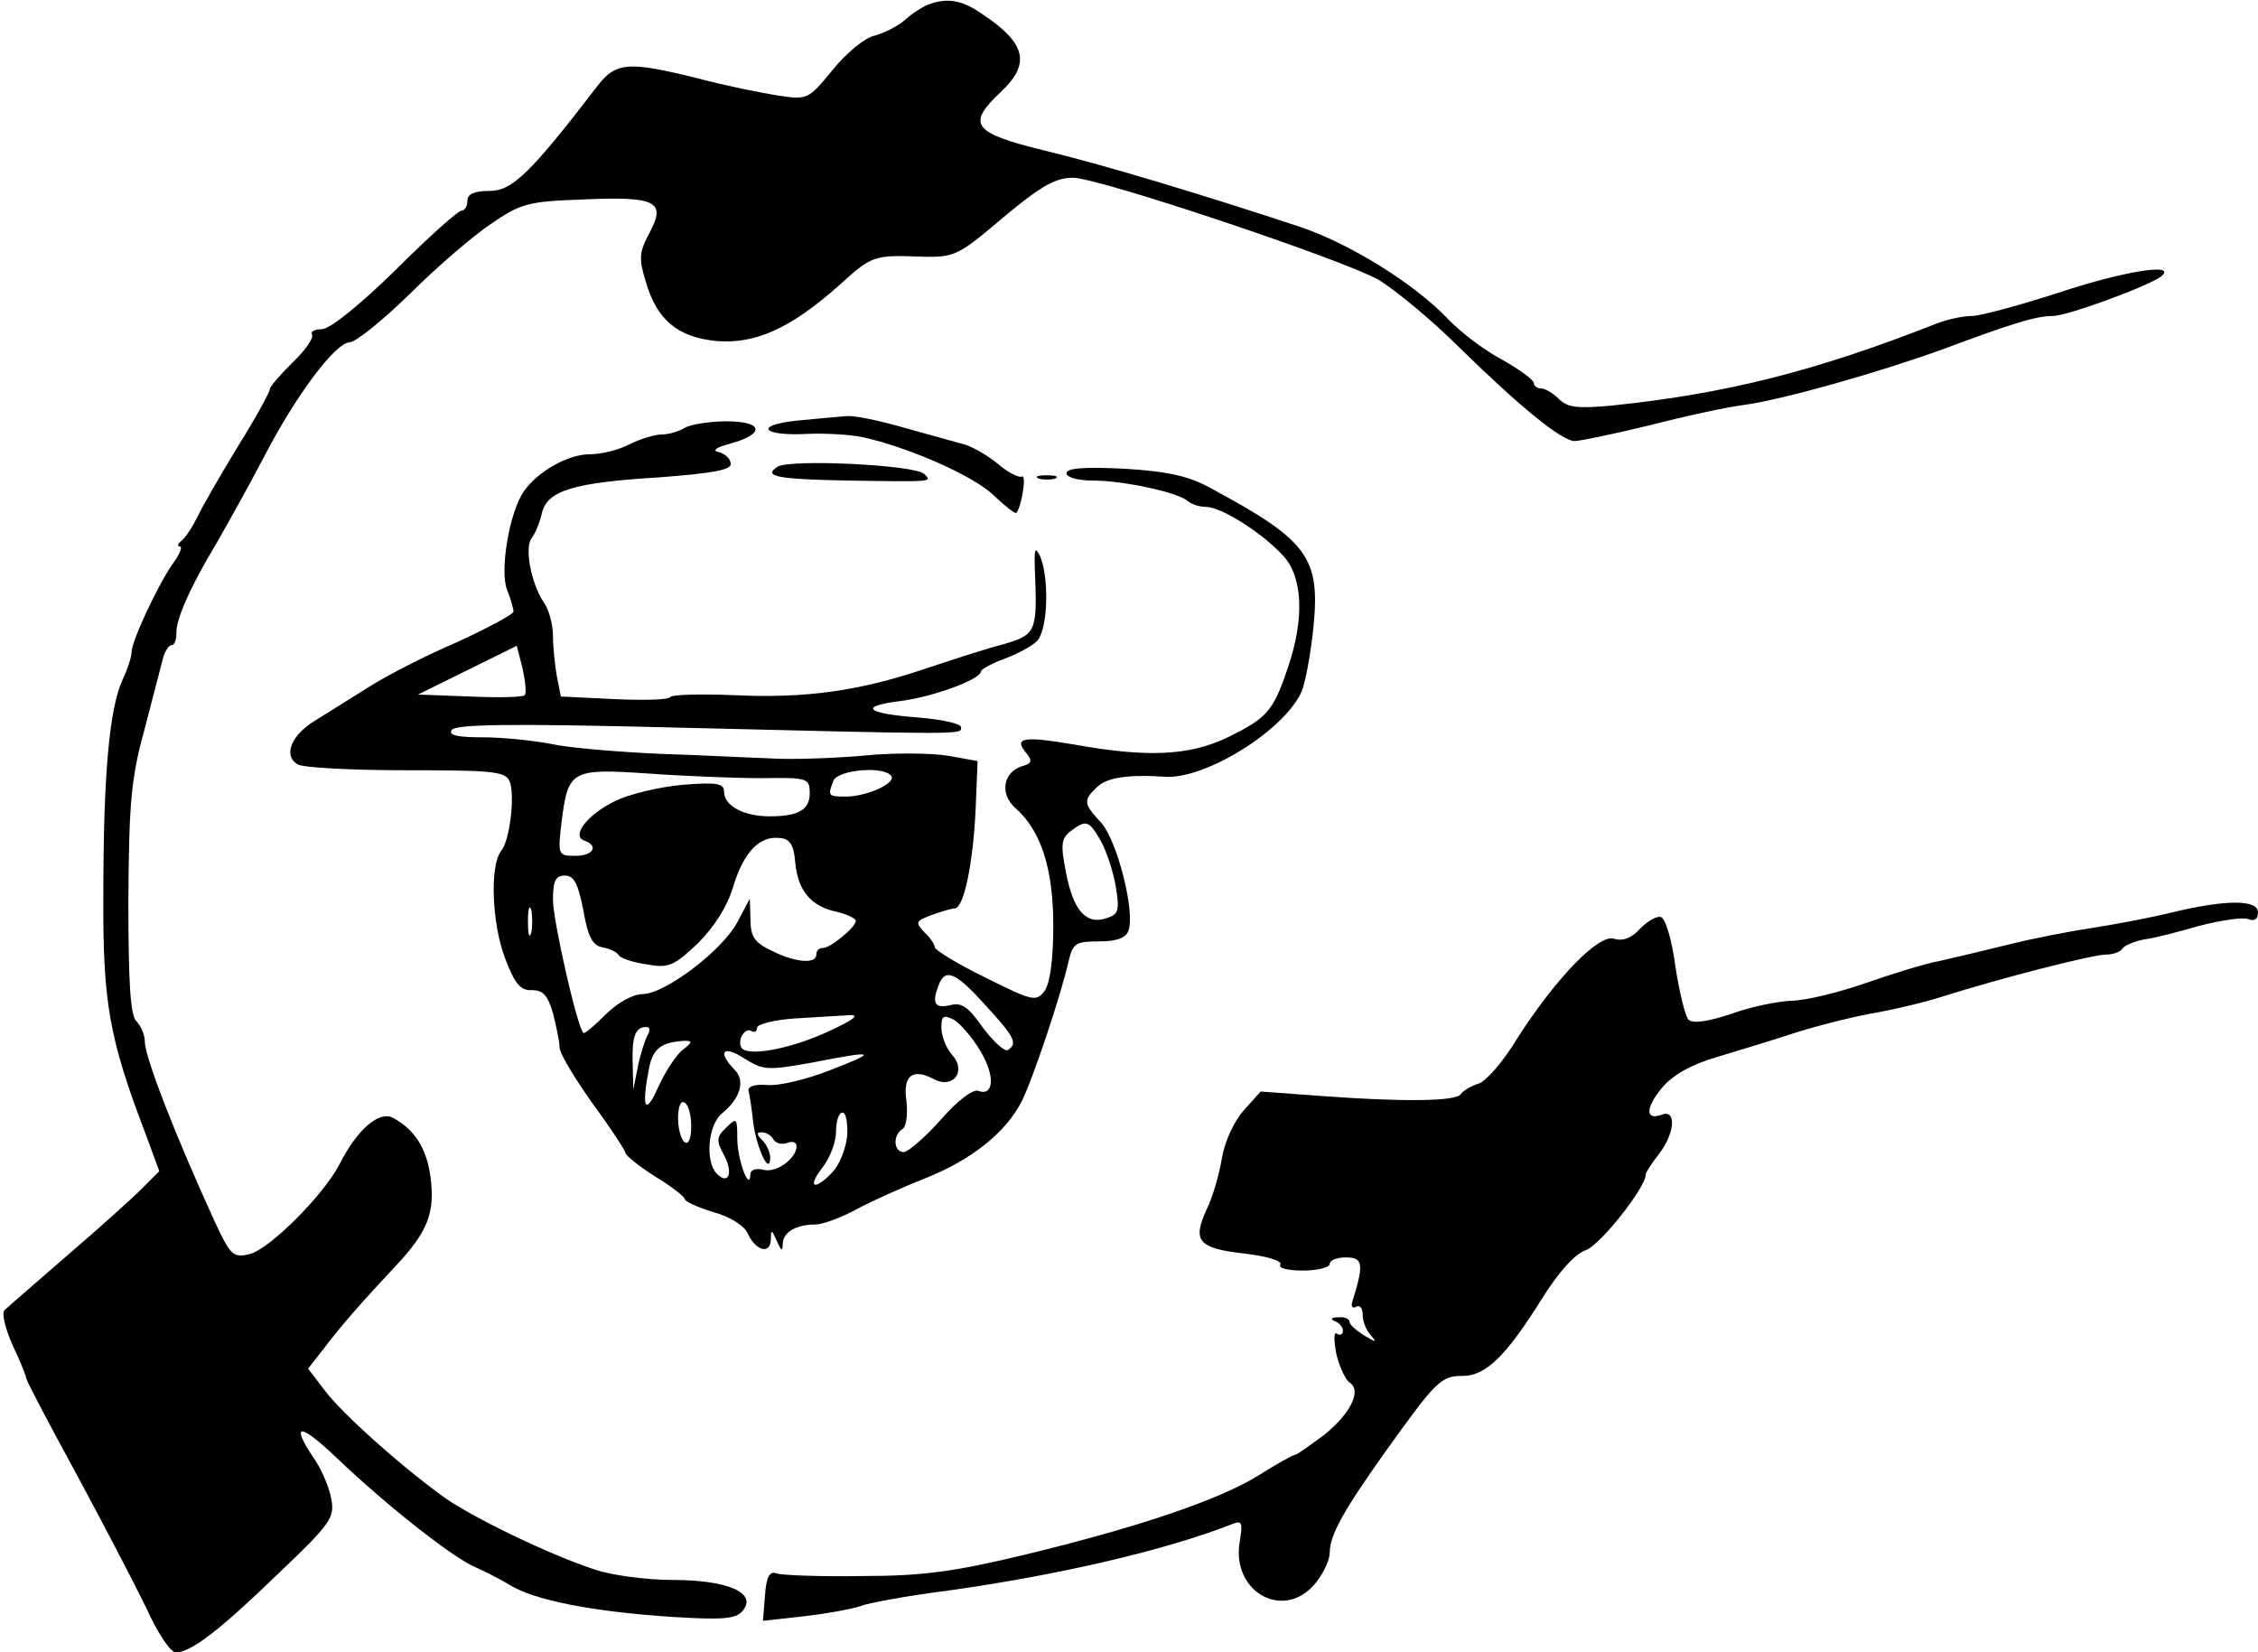 <?xml version="1.0" standalone="no"?>
<!DOCTYPE svg PUBLIC "-//W3C//DTD SVG 20010904//EN"
 "http://www.w3.org/TR/2001/REC-SVG-20010904/DTD/svg10.dtd">
<svg version="1.0" xmlns="http://www.w3.org/2000/svg"
 width="343pt" height="251pt" viewBox="0 0 343 251"
 preserveAspectRatio="xMidYMid meet">
<g transform="translate(0,251) scale(0.1,-0.1)"
fill="#000000" stroke="none">
<path d="M1410 2503 c-8 -3 -24 -13 -35 -23 -11 -10 -32 -20 -46 -24 -15 -3
-43 -26 -64 -52 -37 -45 -38 -46 -84 -39 -25 4 -80 15 -121 26 -105 26 -124
25 -152 -11 -102 -133 -130 -160 -164 -160 -24 0 -34 -5 -34 -15 0 -8 -4 -15
-9 -15 -5 0 -50 -40 -100 -90 -54 -53 -100 -90 -112 -90 -11 0 -18 -4 -15 -8
3 -5 -10 -24 -29 -42 -19 -19 -35 -37 -35 -41 0 -4 -21 -43 -48 -86 -26 -43
-54 -91 -62 -108 -8 -16 -19 -33 -25 -37 -5 -4 -6 -8 -2 -8 5 0 0 -12 -11 -27
-23 -33 -62 -117 -62 -133 0 -7 -6 -26 -14 -43 -20 -44 -29 -145 -29 -327 -1
-163 9 -218 64 -362 l21 -57 -27 -27 c-15 -15 -66 -61 -114 -102 -47 -41 -90
-78 -94 -82 -5 -4 1 -28 12 -53 12 -25 21 -48 21 -51 0 -3 34 -68 75 -143 41
-76 89 -168 107 -205 17 -38 37 -68 45 -68 23 0 66 33 155 119 81 77 87 86 81
115 -3 17 -14 42 -23 56 -40 59 -27 61 32 5 71 -68 174 -150 209 -165 13 -6
38 -18 54 -28 38 -23 125 -40 245 -48 79 -5 98 -3 108 9 23 27 -22 47 -105 47
-40 0 -94 7 -120 16 -70 23 -192 82 -233 113 -67 49 -150 124 -176 158 l-26
34 25 32 c29 38 55 67 108 124 49 52 60 81 53 135 -6 44 -24 72 -57 90 -21 11
-54 -17 -81 -70 -24 -47 -107 -130 -137 -137 -25 -6 -29 -2 -54 52 -58 127
-105 247 -105 271 0 10 -6 24 -13 31 -9 9 -12 59 -12 184 1 147 4 184 24 257
12 47 25 95 28 108 3 12 9 22 14 22 4 0 7 8 7 18 -1 20 20 69 61 137 16 28 48
85 71 129 49 95 109 175 131 176 9 0 50 33 91 73 41 41 97 89 124 107 45 31
56 34 139 37 112 5 127 -3 102 -50 -16 -30 -17 -39 -6 -75 17 -58 48 -84 107
-90 59 -5 113 19 186 84 51 46 52 47 129 44 43 -1 53 3 100 42 75 64 98 78
127 78 39 0 412 -125 464 -155 25 -15 81 -61 124 -104 93 -91 155 -141 174
-141 8 0 60 11 114 24 54 14 119 28 144 31 59 8 206 50 300 84 107 40 143 51
168 51 23 0 150 47 166 61 22 20 -59 7 -158 -26 -59 -19 -118 -35 -131 -35
-13 0 -36 -5 -52 -11 -185 -73 -321 -107 -494 -125 -53 -5 -68 -3 -81 10 -9 9
-21 16 -27 16 -6 0 -11 4 -11 8 0 5 -21 20 -47 35 -27 14 -64 42 -83 62 -51
54 -150 115 -224 140 -157 52 -305 96 -388 116 -111 27 -120 40 -68 89 46 43
39 74 -27 118 -31 22 -54 26 -83 15z"/>
<path d="M1210 1871 c-66 -7 -52 -24 18 -20 26 1 63 -1 82 -5 69 -15 170 -59
200 -89 17 -16 32 -28 34 -26 8 10 16 60 8 55 -4 -2 -21 6 -37 20 -16 13 -40
27 -54 30 -14 4 -55 15 -90 25 -35 10 -73 18 -85 17 -11 -1 -46 -4 -76 -7z"/>
<path d="M1040 1860 c-8 -5 -24 -10 -35 -10 -11 0 -33 -7 -49 -15 -15 -8 -42
-15 -60 -15 -33 0 -79 -26 -100 -56 -22 -31 -37 -120 -26 -149 6 -15 10 -30
10 -34 0 -4 -39 -25 -87 -47 -49 -21 -109 -52 -135 -69 -26 -16 -62 -39 -80
-50 -36 -22 -48 -53 -26 -66 7 -5 81 -9 165 -9 139 0 152 -2 158 -19 7 -24 -1
-89 -14 -104 -17 -22 -14 -109 6 -162 15 -40 24 -50 41 -49 17 0 24 -8 32 -35
5 -20 10 -43 10 -52 0 -9 23 -47 50 -85 28 -38 50 -72 50 -75 0 -4 20 -20 45
-36 25 -15 45 -31 45 -34 0 -4 20 -13 43 -20 26 -7 48 -21 53 -33 12 -26 34
-32 35 -9 0 16 1 16 9 -2 7 -16 9 -16 9 -4 1 18 21 29 50 29 10 0 38 10 62 23
24 13 71 34 104 47 71 28 123 70 147 117 17 34 60 162 72 216 6 24 11 27 45
27 27 0 41 5 45 16 11 28 -17 137 -41 164 -27 29 -28 34 -7 54 15 15 47 20
105 16 61 -3 179 70 206 129 6 14 14 58 18 97 11 107 -8 133 -155 212 -34 19
-66 26 -132 30 -62 3 -88 1 -88 -7 0 -6 17 -11 41 -11 45 0 129 -18 143 -31 6
-5 18 -9 28 -9 23 0 85 -39 117 -74 30 -32 33 -96 7 -171 -22 -66 -32 -76 -91
-105 -58 -28 -122 -31 -233 -11 -77 13 -93 11 -73 -13 10 -12 8 -16 -7 -20
-29 -10 -33 -42 -10 -63 39 -34 58 -92 58 -179 0 -52 -5 -87 -13 -99 -13 -17
-18 -16 -90 20 -43 21 -77 42 -77 46 0 4 -7 15 -16 23 -14 15 -13 17 11 26 14
5 30 10 35 10 14 0 28 67 32 150 l3 74 -45 8 c-25 4 -83 5 -130 0 -47 -4 -110
-6 -140 -4 -30 1 -107 5 -170 7 -63 3 -137 9 -163 15 -26 5 -73 10 -103 10
-39 0 -53 3 -48 11 5 9 92 10 333 4 449 -11 441 -11 441 0 0 6 -29 12 -64 15
-80 6 -93 17 -29 25 49 6 123 33 123 45 0 3 16 12 35 19 19 7 42 19 50 27 17
17 19 96 5 129 -8 16 -9 11 -8 -20 4 -96 2 -99 -49 -114 -27 -7 -79 -24 -118
-37 -101 -34 -182 -45 -289 -40 -52 2 -96 1 -98 -3 -2 -4 -40 -5 -84 -3 l-82
4 -6 30 c-3 17 -6 45 -6 62 0 17 -6 40 -14 51 -19 28 -30 84 -18 98 5 7 12 23
15 37 8 35 48 47 180 55 78 6 107 11 107 20 0 8 -8 15 -17 18 -12 2 -7 7 16
13 54 15 51 34 -6 34 -26 0 -55 -5 -63 -10z m-243 -406 c-2 -3 -40 -4 -83 -2
l-79 3 75 37 75 37 9 -35 c4 -19 6 -37 3 -40z m361 -126 c69 1 72 0 72 -23 0
-25 -17 -35 -61 -35 -39 0 -69 16 -69 37 0 13 -10 15 -62 11 -35 -3 -81 -14
-102 -24 -44 -21 -69 -54 -48 -61 22 -8 13 -23 -14 -23 -26 0 -27 1 -21 51 10
79 14 82 132 74 55 -4 133 -7 173 -7z m196 3 c7 -11 -38 -31 -69 -31 -27 0
-28 1 -19 24 7 17 78 23 88 7z m318 -98 c9 -16 19 -47 23 -70 6 -37 4 -42 -15
-48 -31 -10 -50 13 -61 71 -8 41 -7 51 8 62 23 17 27 16 45 -15z m-464 -33 c4
-43 24 -67 63 -75 16 -4 29 -10 29 -14 0 -9 -38 -41 -50 -41 -6 0 -10 -4 -10
-10 0 -15 -33 -12 -68 6 -26 12 -32 22 -32 47 l-1 32 -19 -36 c-23 -43 -110
-109 -144 -109 -14 0 -38 -13 -56 -31 -17 -17 -32 -30 -34 -28 -10 12 -46 171
-46 202 0 29 4 37 18 37 14 0 20 -12 28 -52 7 -41 14 -54 29 -57 11 -2 22 -7
25 -12 3 -5 22 -11 43 -14 33 -6 41 -2 77 32 25 25 45 56 54 87 16 52 40 77
71 73 15 -1 21 -11 23 -37z m-401 -107 c-3 -10 -5 -2 -5 17 0 19 2 27 5 18 2
-10 2 -26 0 -35z m690 -110 c45 -49 49 -58 34 -68 -5 -3 -22 13 -38 34 -22 32
-33 39 -50 34 -23 -5 -28 3 -17 31 10 26 26 19 71 -31z m-237 -39 c-53 -25
-115 -38 -131 -28 -5 3 -6 11 -3 19 4 8 10 12 15 9 5 -3 9 -1 9 5 0 5 26 12
58 14 31 2 68 4 82 5 17 1 7 -7 -30 -24z m229 -30 c23 -38 21 -70 -3 -61 -8 3
-32 -15 -57 -44 -24 -27 -50 -49 -56 -49 -16 0 -17 26 -2 35 6 4 8 23 6 42 -6
39 9 51 41 34 30 -16 51 12 28 37 -9 10 -16 29 -16 41 0 18 3 20 19 12 10 -6
28 -27 40 -47z m-505 24 c-4 -7 -11 -28 -15 -48 l-7 -35 -1 41 c-1 40 4 54 21
54 5 0 6 -5 2 -12z m54 -22 c-10 -7 -27 -33 -38 -57 -20 -45 -26 -33 -14 29 6
29 18 39 54 41 12 0 12 -2 -2 -13z m196 -20 c97 19 101 17 26 -12 -36 -14 -78
-24 -95 -22 -19 1 -29 -2 -28 -9 2 -7 5 -28 7 -47 5 -39 25 -83 26 -55 0 8 -5
20 -12 27 -9 9 -9 12 -1 12 7 0 15 -5 18 -11 4 -6 13 -8 21 -5 8 3 14 1 14 -5
0 -19 -31 -41 -50 -36 -11 3 -20 0 -20 -6 -1 -30 -20 22 -20 53 0 32 -1 33
-17 17 -15 -14 -15 -20 -3 -42 14 -26 7 -46 -11 -28 -18 18 -14 74 8 92 28 23
36 50 18 67 -26 27 -16 37 16 16 29 -18 35 -18 103 -6z m-184 -97 c0 -18 -4
-28 -10 -24 -5 3 -10 20 -10 36 0 18 4 28 10 24 6 -3 10 -20 10 -36z m237 -14
c-2 -19 -11 -43 -22 -55 -27 -29 -40 -25 -16 6 12 15 21 40 21 55 0 16 4 29
10 29 5 0 8 -16 7 -35z"/>
<path d="M1181 1801 c-23 -15 1 -19 109 -21 129 -2 126 -2 114 10 -14 14 -204
23 -223 11z"/>
<path d="M1578 1783 c6 -2 18 -2 25 0 6 3 1 5 -13 5 -14 0 -19 -2 -12 -5z"/>
<path d="M3295 1123 c-33 -8 -87 -18 -120 -23 -33 -5 -89 -16 -125 -25 -36 -9
-83 -20 -105 -25 -22 -4 -73 -20 -113 -34 -41 -14 -90 -26 -110 -26 -21 -1
-62 -9 -92 -20 -36 -12 -58 -15 -65 -9 -5 5 -14 42 -20 81 -5 39 -15 73 -22
75 -6 2 -20 -6 -31 -17 -13 -15 -27 -20 -40 -16 -23 8 -88 -59 -147 -151 -21
-35 -48 -66 -59 -69 -12 -4 -24 -11 -27 -16 -7 -11 -86 -12 -209 -3 l-95 7
-26 -29 c-15 -17 -29 -48 -33 -73 -4 -24 -14 -59 -23 -77 -22 -48 -13 -59 56
-67 35 -4 59 -11 56 -17 -4 -5 11 -9 34 -9 23 0 41 5 41 10 0 6 11 10 25 10
26 0 27 -11 9 -68 -2 -7 1 -10 6 -7 6 3 10 -2 10 -12 0 -11 6 -25 13 -32 9
-11 7 -10 -10 0 -13 8 -23 17 -23 21 0 5 -8 8 -17 7 -11 0 -13 -3 -5 -6 6 -2
12 -9 12 -14 0 -6 -4 -8 -9 -5 -5 4 -5 -9 -1 -31 5 -20 14 -39 20 -43 19 -12
2 -47 -39 -80 -22 -16 -41 -30 -44 -30 -3 0 -28 -14 -55 -31 -61 -38 -187 -80
-357 -121 -104 -25 -153 -32 -245 -32 -63 -1 -122 1 -130 4 -11 4 -16 -5 -18
-34 l-3 -38 63 7 c35 4 72 11 84 15 12 5 72 16 135 24 171 24 332 62 431 101
15 6 16 2 11 -28 -12 -77 69 -120 116 -61 12 15 21 35 21 46 0 26 21 64 86
155 76 106 83 113 116 113 35 0 66 30 122 120 24 38 49 66 65 71 22 8 91 95
91 115 0 3 9 17 20 31 24 31 27 68 5 60 -26 -10 -26 10 0 41 16 19 44 35 82
46 32 10 83 25 113 35 30 10 84 24 120 31 36 6 85 18 110 26 88 28 229 64 249
64 11 0 22 4 25 9 3 5 18 11 33 14 16 2 54 12 85 21 32 8 64 13 73 10 10 -4
15 0 15 10 0 20 -49 20 -135 -1z"/>
</g>
</svg>
